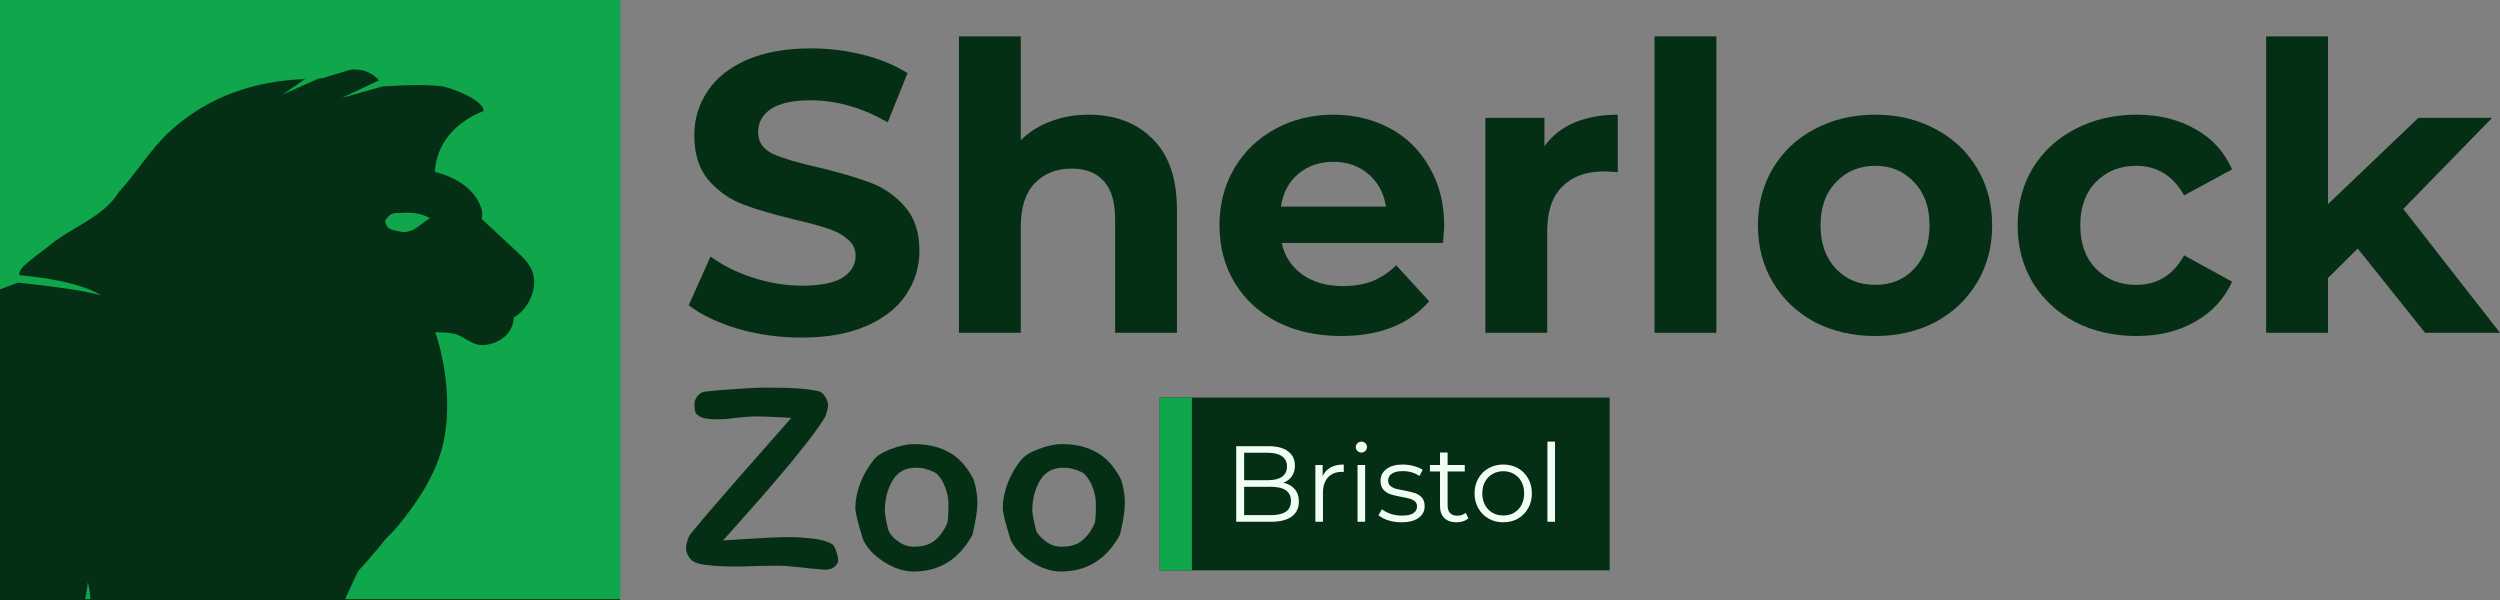 <svg width="229" height="55" viewBox="0 0 229 55" fill="none" xmlns="http://www.w3.org/2000/svg">
<rect x="0" y="0" width="229" height="55" fill="#808080" stroke="none"/>
<rect width="56.777" height="55" fill="#042F15"/>
<path fill-rule="evenodd" clip-rule="evenodd" d="M0 0H56.822V54.882H31.619C32.04 53.914 32.465 53.016 32.812 52.307C33.035 52.071 33.248 51.839 33.445 51.612L33.45 51.607C34.099 50.86 34.75 50.112 35.359 49.333C35.759 48.947 36.146 48.548 36.502 48.115C38.286 45.947 40.002 43.34 40.614 40.555C41.236 37.72 40.975 34.419 40.236 31.635C40.129 31.227 40.006 30.824 39.878 30.424C40.079 30.442 40.279 30.449 40.477 30.456C40.964 30.473 41.444 30.489 41.911 30.672C42.182 30.779 42.433 30.926 42.684 31.073C42.958 31.233 43.231 31.394 43.531 31.502C44.423 31.82 45.626 31.394 46.289 30.78C46.798 30.308 47.038 29.701 47.066 29.076C47.254 28.972 47.437 28.85 47.606 28.697C48.707 27.713 49.339 25.97 48.632 24.578C48.315 23.956 47.794 23.468 47.285 22.995C46.757 22.504 46.23 22.014 45.702 21.523C45.175 21.033 44.648 20.543 44.12 20.053C44.202 19.784 44.206 19.474 44.099 19.128C43.52 17.262 41.679 16.213 39.832 15.743C40.06 12.244 42.896 10.71 44.307 10.16C44.254 9.067 41.045 7.95 40.388 7.887C38.653 7.719 36.783 7.81 35.048 7.915L31.305 8.97L34.715 7.363C34.132 6.645 33.157 6.301 32.225 6.372C32.088 6.383 31.601 6.532 31.066 6.697C30.721 6.803 30.356 6.915 30.051 7C29.774 7.107 29.477 7.177 29.163 7.203L25.869 8.673L27.956 7.237C23.348 7.417 19.107 8.8 15.594 12C14.535 12.966 13.685 14.081 12.835 15.198C12.203 16.027 11.57 16.857 10.851 17.628C10.829 17.666 10.807 17.704 10.783 17.741C9.887 19.127 8.428 19.994 6.968 20.862C6.056 21.404 5.143 21.947 4.367 22.616C4.26 22.708 4.053 22.864 3.802 23.053C3.183 23.519 2.296 24.187 1.98 24.593C1.81 24.812 1.749 25.017 1.766 25.206C7.55 25.732 9.233 27.042 9.233 27.042C7.379 26.554 4.64 26.201 1.654 25.886C1.269 26.025 0.884 26.17 0.492 26.319C0.328 26.382 0.164 26.444 0 26.506V0ZM7.799 54.882H8.281C8.251 54.335 8.177 53.811 8.044 53.347C7.996 53.837 7.91 54.354 7.799 54.882ZM38.67 20.485C38.129 20.914 37.498 21.412 36.615 21.205C35.703 21.063 35.325 20.892 35.284 20.161C35.785 19.503 36.088 19.507 36.501 19.512C36.538 19.513 36.576 19.513 36.615 19.513C37.759 19.444 38.483 19.485 39.413 20C39.174 20.087 38.932 20.278 38.67 20.485Z" fill="#10A74C"/>
<rect x="106.23" y="36.419" width="41.215" height="15.824" fill="#042F15"/>
<path d="M73.436 30.924C71.427 30.924 69.479 30.656 67.591 30.119C65.727 29.558 64.226 28.838 63.088 27.96L65.085 23.496C66.175 24.301 67.47 24.948 68.97 25.435C70.471 25.923 71.972 26.167 73.472 26.167C75.143 26.167 76.377 25.923 77.176 25.435C77.975 24.923 78.374 24.252 78.374 23.423C78.374 22.813 78.132 22.313 77.648 21.922C77.188 21.508 76.583 21.178 75.832 20.934C75.106 20.691 74.114 20.422 72.855 20.129C70.919 19.666 69.333 19.202 68.099 18.739C66.864 18.275 65.799 17.531 64.904 16.507C64.032 15.482 63.597 14.116 63.597 12.408C63.597 10.92 63.996 9.578 64.795 8.383C65.594 7.163 66.792 6.2 68.389 5.492C70.011 4.785 71.984 4.431 74.308 4.431C75.929 4.431 77.515 4.626 79.064 5.017C80.613 5.407 81.969 5.968 83.13 6.7L81.315 11.201C78.967 9.859 76.619 9.188 74.271 9.188C72.625 9.188 71.403 9.456 70.604 9.993C69.83 10.53 69.442 11.237 69.442 12.116C69.442 12.994 69.89 13.652 70.786 14.092C71.706 14.506 73.097 14.921 74.961 15.336C76.897 15.799 78.483 16.263 79.718 16.726C80.952 17.19 82.005 17.922 82.876 18.922C83.772 19.922 84.22 21.276 84.22 22.984C84.22 24.447 83.808 25.789 82.985 27.009C82.186 28.204 80.976 29.156 79.354 29.863C77.733 30.571 75.76 30.924 73.436 30.924Z" fill="#042F15"/>
<path d="M99.712 10.505C102.133 10.505 104.081 11.237 105.558 12.701C107.058 14.165 107.809 16.336 107.809 19.215V30.485H102.145V20.093C102.145 18.532 101.806 17.373 101.128 16.616C100.45 15.836 99.47 15.445 98.187 15.445C96.759 15.445 95.621 15.897 94.774 16.799C93.927 17.678 93.504 18.995 93.504 20.752V30.485H87.839V3.333H93.504V12.847C94.254 12.091 95.162 11.518 96.227 11.127C97.292 10.713 98.454 10.505 99.712 10.505Z" fill="#042F15"/>
<path d="M132.29 20.715C132.29 20.788 132.254 21.3 132.181 22.252H117.404C117.67 23.472 118.299 24.435 119.292 25.143C120.284 25.85 121.519 26.204 122.995 26.204C124.012 26.204 124.908 26.058 125.682 25.765C126.481 25.448 127.219 24.96 127.897 24.301L130.91 27.594C129.071 29.717 126.384 30.778 122.85 30.778C120.647 30.778 118.699 30.351 117.004 29.497C115.31 28.619 114.003 27.411 113.083 25.875C112.163 24.338 111.703 22.593 111.703 20.642C111.703 18.715 112.151 16.982 113.047 15.445C113.967 13.884 115.213 12.677 116.787 11.823C118.384 10.945 120.163 10.505 122.124 10.505C124.036 10.505 125.767 10.92 127.316 11.75C128.865 12.579 130.075 13.774 130.947 15.336C131.842 16.873 132.29 18.666 132.29 20.715ZM122.16 14.823C120.877 14.823 119.8 15.189 118.929 15.921C118.057 16.653 117.525 17.653 117.331 18.922H126.953C126.759 17.678 126.227 16.69 125.355 15.958C124.484 15.202 123.419 14.823 122.16 14.823Z" fill="#042F15"/>
<path d="M141.471 13.396C142.149 12.445 143.056 11.725 144.194 11.237C145.356 10.749 146.687 10.505 148.188 10.505V15.775C147.559 15.726 147.135 15.702 146.917 15.702C145.295 15.702 144.025 16.165 143.105 17.092C142.185 17.995 141.725 19.361 141.725 21.191V30.485H136.061V10.798H141.471V13.396Z" fill="#042F15"/>
<path d="M151.556 3.333H157.22V30.485H151.556V3.333Z" fill="#042F15"/>
<path d="M171.771 30.778C169.714 30.778 167.862 30.351 166.216 29.497C164.595 28.619 163.324 27.411 162.404 25.875C161.484 24.338 161.024 22.593 161.024 20.642C161.024 18.69 161.484 16.946 162.404 15.409C163.324 13.872 164.595 12.677 166.216 11.823C167.862 10.945 169.714 10.505 171.771 10.505C173.829 10.505 175.669 10.945 177.29 11.823C178.912 12.677 180.183 13.872 181.103 15.409C182.022 16.946 182.482 18.69 182.482 20.642C182.482 22.593 182.022 24.338 181.103 25.875C180.183 27.411 178.912 28.619 177.29 29.497C175.669 30.351 173.829 30.778 171.771 30.778ZM171.771 26.094C173.224 26.094 174.41 25.606 175.33 24.63C176.274 23.63 176.746 22.301 176.746 20.642C176.746 18.983 176.274 17.666 175.33 16.69C174.41 15.69 173.224 15.189 171.771 15.189C170.319 15.189 169.121 15.69 168.177 16.69C167.233 17.666 166.761 18.983 166.761 20.642C166.761 22.301 167.233 23.63 168.177 24.63C169.121 25.606 170.319 26.094 171.771 26.094Z" fill="#042F15"/>
<path d="M195.708 30.778C193.627 30.778 191.751 30.351 190.081 29.497C188.435 28.619 187.14 27.411 186.196 25.875C185.276 24.338 184.816 22.593 184.816 20.642C184.816 18.69 185.276 16.946 186.196 15.409C187.14 13.872 188.435 12.677 190.081 11.823C191.751 10.945 193.627 10.505 195.708 10.505C197.766 10.505 199.557 10.945 201.082 11.823C202.631 12.677 203.757 13.909 204.459 15.519L200.065 17.897C199.049 16.092 197.584 15.189 195.672 15.189C194.196 15.189 192.973 15.677 192.005 16.653C191.037 17.629 190.553 18.958 190.553 20.642C190.553 22.325 191.037 23.654 192.005 24.63C192.973 25.606 194.196 26.094 195.672 26.094C197.609 26.094 199.073 25.191 200.065 23.386L204.459 25.801C203.757 27.363 202.631 28.582 201.082 29.461C199.557 30.339 197.766 30.778 195.708 30.778Z" fill="#042F15"/>
<path d="M215.965 22.764L213.242 25.472V30.485H207.578V3.333H213.242V18.702L221.52 10.798H228.274L220.141 19.141L229 30.485H222.138L215.965 22.764Z" fill="#042F15"/>
<path d="M64.801 51.763C64.024 51.691 63.503 51.505 63.238 51.202C62.973 50.881 62.84 50.552 62.84 50.214C62.84 50 62.885 49.76 62.973 49.493C63.061 49.226 63.149 49.039 63.238 48.932C64.068 47.9 65.622 46.084 67.901 43.485C70.18 40.886 71.707 39.15 72.484 38.278L71.451 38.224C70.515 38.171 69.729 38.144 69.093 38.144C68.864 38.144 68.281 38.189 67.344 38.278C66.762 38.367 66.232 38.411 65.755 38.411C65.066 38.411 64.562 38.349 64.245 38.224C63.944 38.082 63.759 37.922 63.688 37.743C63.635 37.566 63.609 37.316 63.609 36.996C63.609 36.764 63.697 36.533 63.874 36.302C64.068 36.052 64.298 35.91 64.562 35.874C65.269 35.785 66.214 35.705 67.397 35.634C68.581 35.545 69.544 35.501 70.285 35.501C72.529 35.501 74.11 35.616 75.028 35.848C75.258 35.919 75.452 36.097 75.611 36.382C75.77 36.666 75.849 36.889 75.849 37.049C75.849 37.263 75.814 37.485 75.743 37.717C75.69 37.948 75.611 38.144 75.505 38.304C75.275 38.714 74.746 39.461 73.915 40.547C73.085 41.615 72.202 42.693 71.266 43.778C70.277 44.953 69.261 46.119 68.219 47.276C67.194 48.434 66.532 49.172 66.232 49.493C66.726 49.475 67.486 49.431 68.51 49.359C70.171 49.252 71.416 49.199 72.246 49.199C72.9 49.199 73.624 49.244 74.419 49.333C75.231 49.422 75.841 49.6 76.247 49.867C76.371 49.938 76.485 50.143 76.591 50.481C76.715 50.819 76.777 51.095 76.777 51.309C76.777 51.54 76.662 51.745 76.432 51.923C76.22 52.101 75.92 52.19 75.531 52.19C75.496 52.19 75.108 52.154 74.366 52.083C72.829 51.905 71.813 51.816 71.319 51.816L69.438 51.843C68.59 51.878 67.945 51.896 67.504 51.896C66.426 51.896 65.525 51.852 64.801 51.763Z" fill="#042F15"/>
<path d="M89.053 43.672C89.194 43.921 89.309 44.286 89.397 44.766C89.486 45.229 89.53 45.648 89.53 46.022C89.53 46.716 89.38 47.704 89.079 48.986C87.861 51.228 86.059 52.35 83.674 52.35C82.791 52.35 81.89 52.056 80.972 51.469C80.053 50.881 79.418 50.205 79.064 49.439C78.587 47.908 78.349 46.938 78.349 46.529C78.349 45.817 78.499 45.06 78.799 44.259C79.117 43.458 79.515 42.764 79.992 42.176C80.292 41.767 80.831 41.42 81.608 41.135C82.385 40.832 83.091 40.681 83.727 40.681C84.964 40.681 86.015 40.921 86.88 41.402C87.746 41.865 88.47 42.621 89.053 43.672ZM86.748 47.971C86.836 47.739 86.88 47.143 86.88 46.182C86.88 45.665 86.783 45.158 86.589 44.66C86.412 44.161 86.147 43.734 85.794 43.378C85.759 43.342 85.662 43.289 85.502 43.218C85.344 43.129 85.123 43.048 84.84 42.977C84.575 42.888 84.266 42.844 83.913 42.844C82.924 42.844 82.2 43.244 81.74 44.045C81.281 44.846 81.051 45.754 81.051 46.769C81.051 46.947 81.096 47.285 81.184 47.784C81.29 48.282 81.378 48.594 81.449 48.718C81.502 48.843 81.634 49.021 81.846 49.252C82.076 49.466 82.35 49.662 82.668 49.84C83.003 50 83.348 50.08 83.701 50.08C84.496 50.08 85.132 49.893 85.609 49.52C86.085 49.128 86.465 48.612 86.748 47.971Z" fill="#042F15"/>
<path d="M102.558 43.672C102.699 43.921 102.814 44.286 102.902 44.766C102.991 45.229 103.035 45.648 103.035 46.022C103.035 46.502 102.982 47.036 102.876 47.624C102.77 48.211 102.673 48.665 102.584 48.986C101.366 51.228 99.564 52.35 97.179 52.35C96.296 52.35 95.395 52.056 94.477 51.469C93.558 50.881 92.922 50.205 92.569 49.439C92.092 47.926 91.854 46.956 91.854 46.529C91.854 45.817 92.004 45.06 92.304 44.259C92.622 43.458 93.02 42.764 93.497 42.176C93.814 41.767 94.362 41.42 95.139 41.135C95.916 40.832 96.623 40.681 97.259 40.681C98.495 40.681 99.537 40.921 100.385 41.402C101.251 41.865 101.975 42.621 102.558 43.672ZM100.253 47.971C100.341 47.793 100.385 47.196 100.385 46.182C100.385 45.665 100.288 45.158 100.094 44.66C99.917 44.161 99.652 43.734 99.299 43.378C99.264 43.342 99.166 43.289 99.008 43.218C98.849 43.129 98.628 43.048 98.345 42.977C98.08 42.888 97.771 42.844 97.418 42.844C96.429 42.844 95.704 43.244 95.245 44.045C94.786 44.846 94.556 45.754 94.556 46.769C94.556 46.929 94.609 47.259 94.715 47.757C94.821 48.256 94.901 48.576 94.954 48.718C95.095 48.968 95.378 49.261 95.802 49.6C96.243 49.92 96.72 50.08 97.232 50.08C98.027 50.08 98.654 49.893 99.114 49.52C99.59 49.128 99.97 48.612 100.253 47.971Z" fill="#042F15"/>
<path d="M117.564 44.222C118.016 44.321 118.362 44.519 118.605 44.816C118.853 45.106 118.977 45.482 118.977 45.943C118.977 46.537 118.758 46.995 118.32 47.318C117.888 47.635 117.247 47.793 116.397 47.793H113.237V40.87H116.2C116.966 40.87 117.558 41.025 117.976 41.335C118.402 41.644 118.614 42.083 118.614 42.65C118.614 43.032 118.519 43.359 118.33 43.629C118.147 43.893 117.891 44.091 117.564 44.222ZM113.963 41.473V43.985H116.151C116.707 43.985 117.136 43.88 117.437 43.669C117.738 43.451 117.888 43.138 117.888 42.729C117.888 42.32 117.738 42.01 117.437 41.799C117.136 41.582 116.707 41.473 116.151 41.473H113.963ZM116.387 47.189C117.002 47.189 117.466 47.084 117.78 46.873C118.094 46.662 118.251 46.332 118.251 45.884C118.251 45.02 117.63 44.588 116.387 44.588H113.963V47.189H116.387Z" fill="#F1FEF6"/>
<path d="M121.155 43.609C121.319 43.26 121.561 42.996 121.881 42.818C122.208 42.64 122.611 42.551 123.088 42.551V43.233L122.921 43.224C122.378 43.224 121.953 43.392 121.646 43.728C121.338 44.064 121.184 44.536 121.184 45.142V47.793H120.488V42.591H121.155V43.609Z" fill="#F1FEF6"/>
<path d="M124.35 42.591H125.046V47.793H124.35V42.591ZM124.703 41.453C124.559 41.453 124.438 41.404 124.34 41.305C124.242 41.206 124.193 41.087 124.193 40.949C124.193 40.817 124.242 40.702 124.34 40.603C124.438 40.504 124.559 40.454 124.703 40.454C124.847 40.454 124.968 40.504 125.066 40.603C125.164 40.695 125.213 40.807 125.213 40.939C125.213 41.084 125.164 41.206 125.066 41.305C124.968 41.404 124.847 41.453 124.703 41.453Z" fill="#F1FEF6"/>
<path d="M128.369 47.842C127.95 47.842 127.548 47.783 127.162 47.664C126.782 47.539 126.485 47.384 126.269 47.199L126.583 46.645C126.799 46.817 127.07 46.959 127.397 47.071C127.724 47.176 128.064 47.229 128.418 47.229C128.889 47.229 129.235 47.157 129.458 47.011C129.687 46.86 129.801 46.649 129.801 46.378C129.801 46.187 129.739 46.039 129.615 45.933C129.491 45.821 129.334 45.739 129.144 45.686C128.954 45.627 128.702 45.571 128.388 45.518C127.97 45.439 127.633 45.36 127.377 45.281C127.122 45.195 126.903 45.053 126.72 44.855C126.543 44.658 126.455 44.384 126.455 44.035C126.455 43.599 126.635 43.243 126.995 42.966C127.355 42.69 127.855 42.551 128.496 42.551C128.83 42.551 129.163 42.597 129.497 42.69C129.831 42.775 130.106 42.891 130.321 43.036L130.017 43.599C129.592 43.303 129.085 43.154 128.496 43.154C128.051 43.154 127.714 43.233 127.485 43.392C127.263 43.55 127.152 43.758 127.152 44.015C127.152 44.212 127.214 44.371 127.338 44.489C127.469 44.608 127.629 44.697 127.819 44.757C128.009 44.809 128.27 44.865 128.604 44.925C129.016 45.004 129.347 45.083 129.595 45.162C129.844 45.241 130.056 45.376 130.233 45.568C130.41 45.759 130.498 46.022 130.498 46.359C130.498 46.814 130.308 47.176 129.929 47.447C129.556 47.71 129.036 47.842 128.369 47.842Z" fill="#F1FEF6"/>
<path d="M134.504 47.476C134.373 47.595 134.21 47.687 134.014 47.753C133.824 47.812 133.624 47.842 133.415 47.842C132.931 47.842 132.558 47.71 132.296 47.447C132.035 47.183 131.904 46.81 131.904 46.329V43.184H130.981V42.591H131.904V41.453H132.601V42.591H134.171V43.184H132.601V46.289C132.601 46.599 132.676 46.837 132.826 47.002C132.983 47.16 133.206 47.239 133.494 47.239C133.637 47.239 133.775 47.216 133.906 47.17C134.043 47.123 134.161 47.058 134.259 46.972L134.504 47.476Z" fill="#F1FEF6"/>
<path d="M137.7 47.842C137.203 47.842 136.755 47.73 136.356 47.506C135.957 47.275 135.643 46.959 135.414 46.556C135.185 46.154 135.07 45.699 135.07 45.192C135.07 44.684 135.185 44.229 135.414 43.827C135.643 43.425 135.957 43.111 136.356 42.887C136.755 42.663 137.203 42.551 137.7 42.551C138.197 42.551 138.646 42.663 139.045 42.887C139.444 43.111 139.754 43.425 139.977 43.827C140.206 44.229 140.32 44.684 140.32 45.192C140.32 45.699 140.206 46.154 139.977 46.556C139.754 46.959 139.444 47.275 139.045 47.506C138.646 47.73 138.197 47.842 137.7 47.842ZM137.7 47.219C138.067 47.219 138.394 47.137 138.682 46.972C138.976 46.8 139.205 46.56 139.369 46.25C139.532 45.94 139.614 45.587 139.614 45.192C139.614 44.796 139.532 44.443 139.369 44.133C139.205 43.824 138.976 43.586 138.682 43.421C138.394 43.25 138.067 43.164 137.7 43.164C137.334 43.164 137.004 43.25 136.709 43.421C136.421 43.586 136.192 43.824 136.022 44.133C135.859 44.443 135.777 44.796 135.777 45.192C135.777 45.587 135.859 45.94 136.022 46.25C136.192 46.56 136.421 46.8 136.709 46.972C137.004 47.137 137.334 47.219 137.7 47.219Z" fill="#F1FEF6"/>
<path d="M141.743 40.454H142.44V47.793H141.743V40.454Z" fill="#F1FEF6"/>
<rect x="106.23" y="36.419" width="2.944" height="15.824" fill="#10A74C"/>
</svg>
